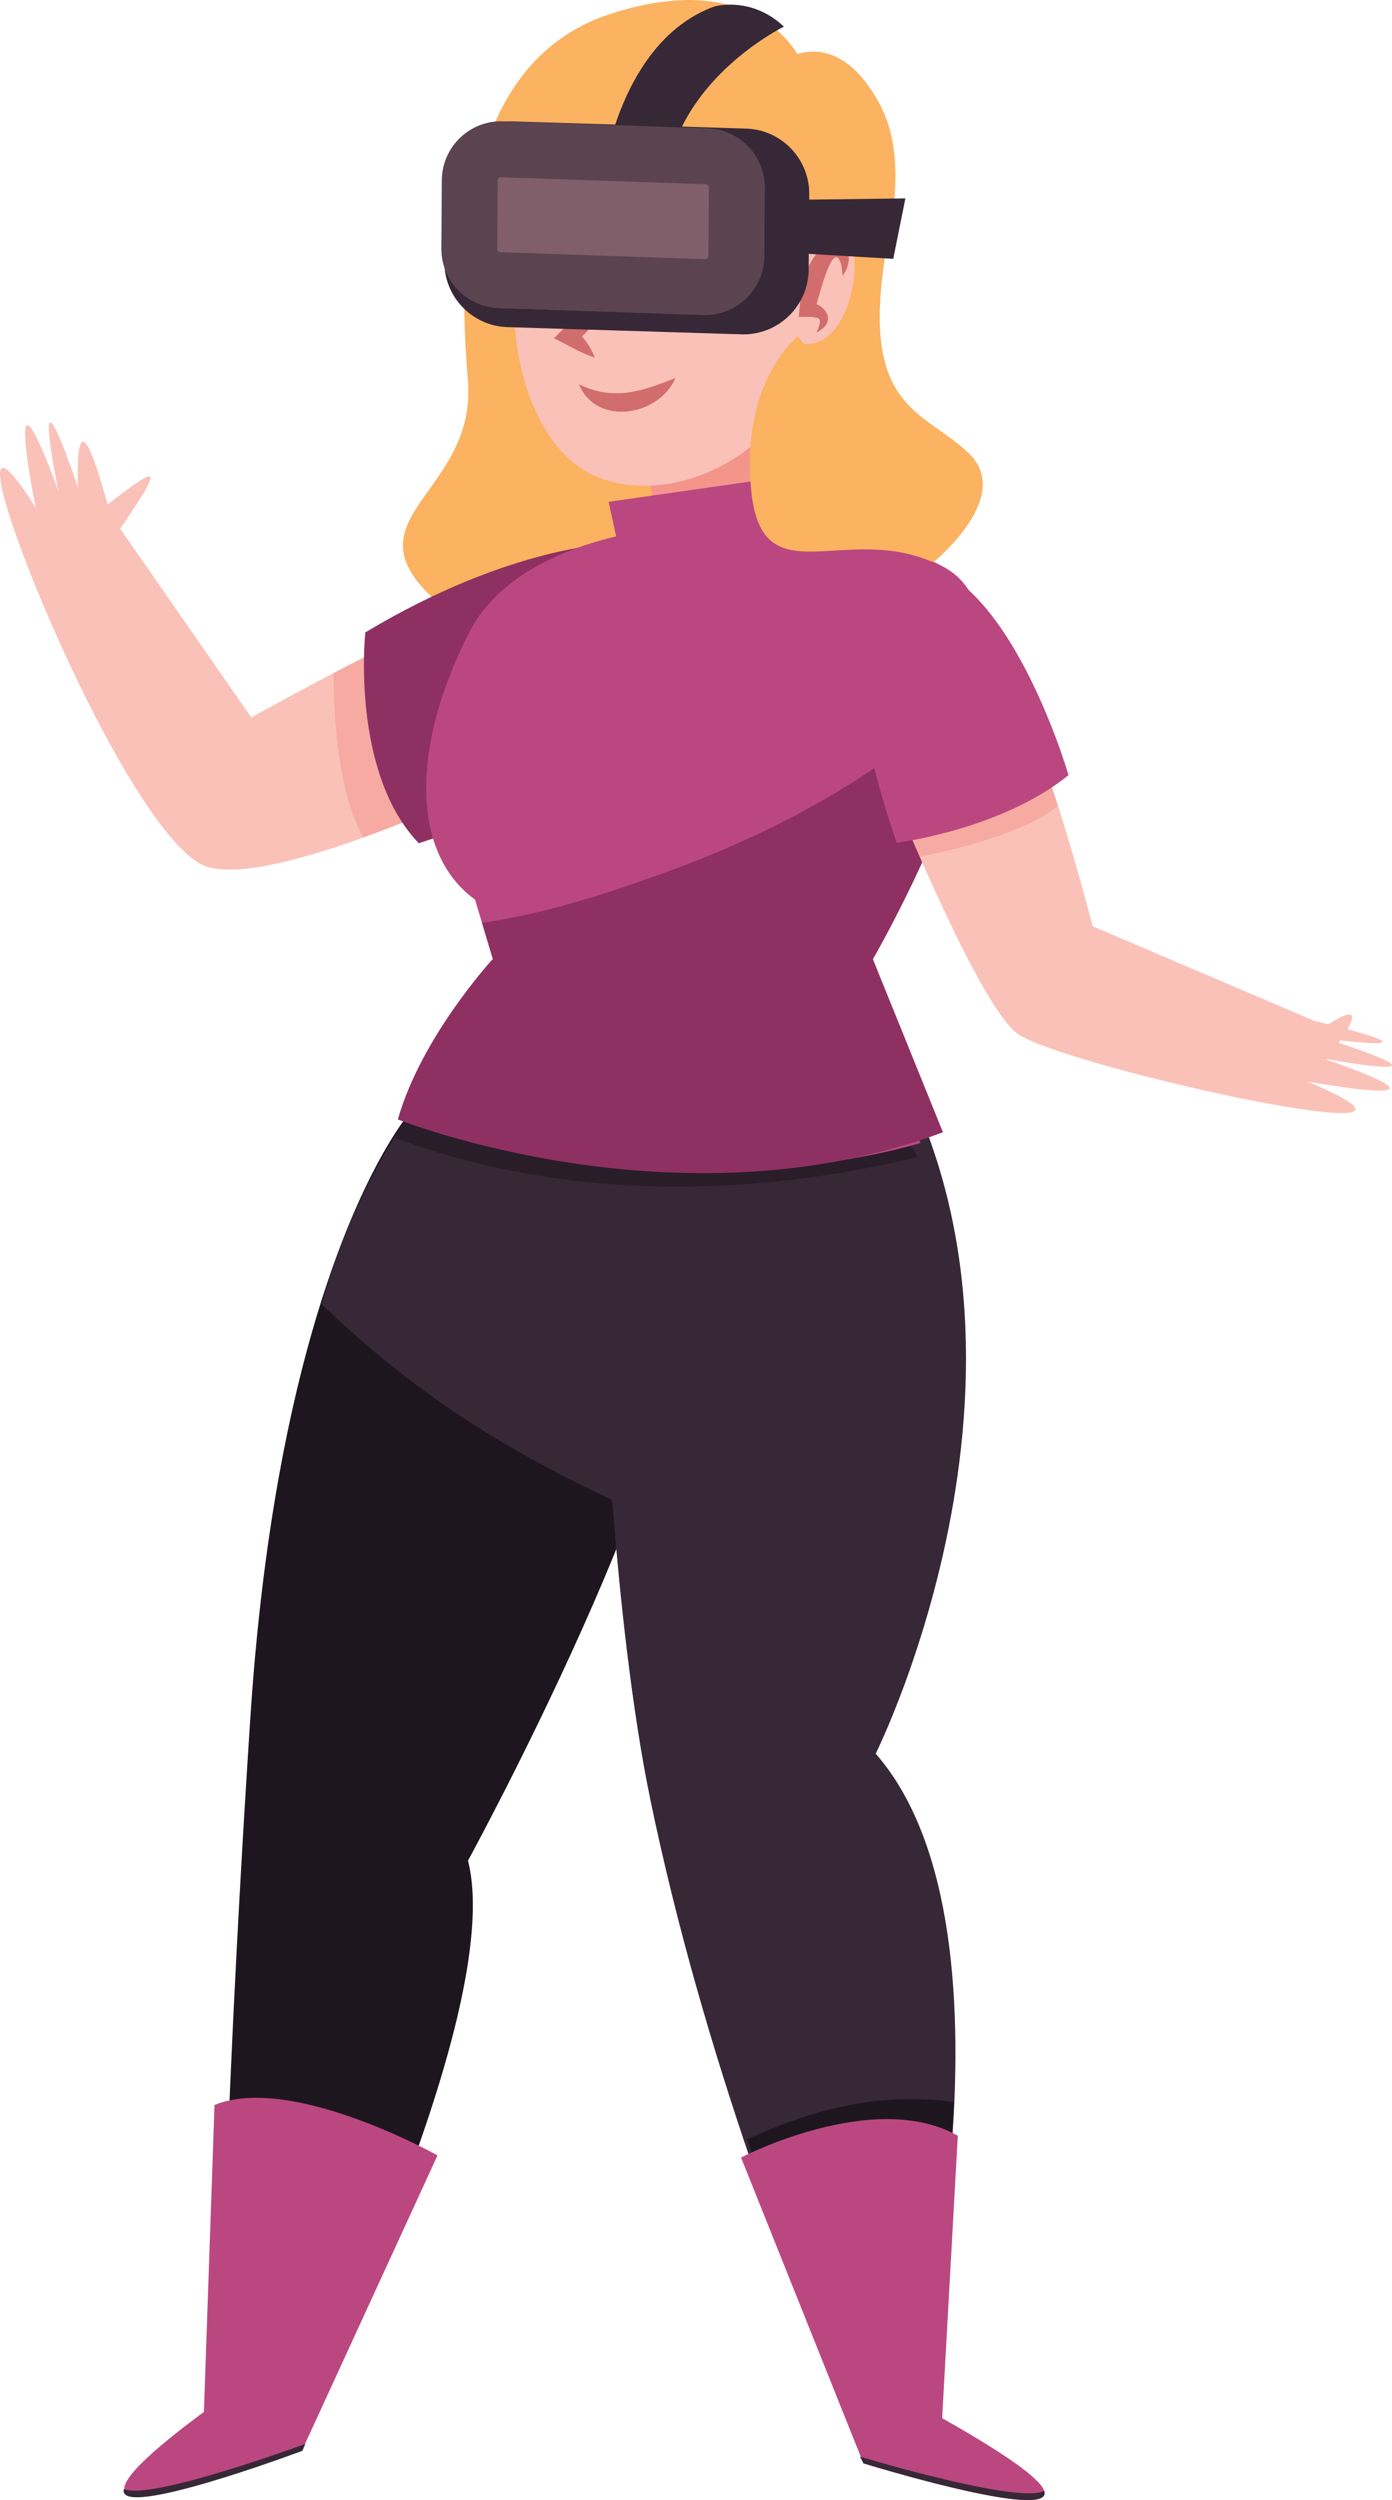 <?xml version="1.0" encoding="UTF-8"?>
<svg id="Layer_1" data-name="Layer 1" xmlns="http://www.w3.org/2000/svg" viewBox="0 0 118.17 212.2">
  <defs>
    <style>
      .cls-1, .cls-2 {
        fill: #f4958c;
      }

      .cls-3 {
        fill: #d26d6d;
      }

      .cls-4, .cls-2 {
        opacity: .5;
      }

      .cls-5 {
        opacity: .6;
      }

      .cls-6 {
        fill: #8f3063;
      }

      .cls-7 {
        fill: #bb4781;
      }

      .cls-8 {
        fill: #fbb261;
      }

      .cls-9 {
        fill: #1e161e;
      }

      .cls-10 {
        fill: #fac1b8;
      }

      .cls-11 {
        fill: #362836;
      }

      .cls-12 {
        fill: #805e6a;
      }
    </style>
  </defs>
  <g>
    <g>
      <path class="cls-9" d="m34.69,94.58s-10.92,12.6-13.44,51.24c-2.52,38.64-2.52,59.81-2.52,59.81l6.05,1.68s18.31-36.12,14.95-49.39c0,0,19.82-36.29,18.14-48.55-1.68-12.26-23.18-14.78-23.18-14.78Z"/>
      <g>
        <path class="cls-11" d="m77.06,205.28s10.72-41.06-2.72-56.44c0,0,17.81-35.62-.86-62.75-1.17-1.7-2.89-2.21-4.21-2.49l.03-.31-25.99-3.92.18.6c-1.75.51-4.95,10.42-7.11,12.75-4.74,5.12-8.06,14.11-9.07,17.98,8.44,8.13,16.43,12.72,24.56,16.56.1.26.15.41.14.41.58,7.72,1.64,17.53,3.19,25.03,4.51,21.79,12.32,41.76,17.88,55.16,0,0,24.85,8.78,3.99-2.59Z"/>
        <path class="cls-9" d="m77.06,205.28s3.22-13.75,3.92-26.88c-2.06-.26-4.14-.32-6.23-.12-3.97.4-7.72,1.64-11.32,3.29,3.3,9.23,6.77,19.38,9.64,26.3,0,0,24.85,8.78,3.99-2.59Z"/>
        <g class="cls-5">
          <path class="cls-9" d="m77.92,98.19c-1.24-1.91-2.71-3.71-4.44-5.37-1.49-1.43-2.89-2.21-4.21-2.49l.03-.31-25.99-3.92.18.6c-1.75.51-3.69,1.82-5.86,4.16-1.59,1.72-2.93,3.64-4.06,5.72,8.41,3.17,23.71,6.61,44.36,1.61Z"/>
        </g>
      </g>
    </g>
    <g>
      <g>
        <path class="cls-7" d="m18.2,178.66c6.56-2.67,18.94,4.28,18.94,4.28l-11.33,24.67s-27.66,11.28-8.5-2.9l.9-26.05Z"/>
        <path class="cls-11" d="m10.51,211.26c-.64,2.68,15.16-3.25,15.16-3.25l.25-.58c-3.56,1.28-13.39,4.68-15.41,3.83Z"/>
      </g>
      <g>
        <path class="cls-7" d="m81.31,181.27c-7.14-4.03-18.4,1.85-18.4,1.85l10.39,25.96s29.6,9.12,6.68-3.84l1.33-23.97Z"/>
        <path class="cls-11" d="m88.65,211.42c.82,2.64-15.35-2.35-15.35-2.35l-.29-.56c3.64,1.07,13.69,3.88,15.63,2.91Z"/>
      </g>
    </g>
  </g>
  <g>
    <g>
      <g>
        <polygon class="cls-1" points="53.1 39.43 54.34 49.98 66.69 50.48 65.11 33.6 53.1 39.43"/>
        <g>
          <path class="cls-8" d="m68.12,5.38s-3.36-8.4-16.3-4.2c-12.94,4.2-12.94,21.17-12.1,31.08.84,9.91-11.26,11.76-2.02,19.32,9.24,7.56,18.98,2.18,17.64-9.58-1.05-9.2,12.77-36.62,12.77-36.62Z"/>
          <path class="cls-10" d="m45.98,15.83c-4.6,8.33-2.18,22,4.83,24.7,9.38,3.61,23.96-7,18.47-24.57-7.77-.13-15.53-.22-23.3-.13Z"/>
        </g>
        <g>
          <path class="cls-8" d="m74.9,9.26c-2.75-5.48-5.97-5.1-7.31-4.63-.86,1.61-1.78,3.19-2.4,4.92-.46,1.29-.9,2.57-1.49,3.78-1.6,6.98,2.48,6.82,2.48,6.82-2.54,5.63-1.15,6.41-1.15,6.41,0,0,2.08-.31,3.16-3.72,1.3-4.13,5.11-1.76,3.72,2.44-1.77,5.37-4.19,3.28-4.19,3.28-.85,4.7-2.79,8.06-2.79,8.06,8.15-3.61,13.53-20.23,9.96-27.34Z"/>
          <path class="cls-8" d="m69.97,31.42l-2.24-2.87s-4.81,3.71-3.97,12.95c.84,9.24,7.73,2.86,15.46,6.22,0,0,6.89-5.54,3.02-9.24s-9.24-3.7-7.06-16.97c2.18-13.27-1.18.34-1.18.34l-3.36,9.41-.67.17Z"/>
        </g>
      </g>
      <g>
        <g>
          <path class="cls-3" d="m57.34,32.08c-1.39,3.24-6.69,4.15-8.19.54,2.9,1.4,5.24.65,8.19-.54h0Z"/>
          <path class="cls-3" d="m50.49,30.36c-1.34-.46-2.3-1.09-3.46-1.65,1.06-1.05,2.18-2.22,3.19-3.32.28-.3.56-.62.89-.95.14.92-.12,1.84-.55,2.65-.44.8-1.07,1.49-1.81,2l-.06-1.2c.81.65,1.44,1.47,1.8,2.47h0Z"/>
        </g>
        <g>
          <path class="cls-10" d="m66.82,27.55s.66-7.37,4.01-7.76c3.35-.39,1.56,11.08-3.35,9.2-4.91-1.88-.66-1.44-.66-1.44Z"/>
          <path class="cls-3" d="m69.3,28.23c.15-.31.46-.96.2-1.19-.14-.09-.62-.17-1.07-.15l-.62.02c.18-2.12.36-4.61,2.19-6.04,1.12-.65,2.35.39,2,1.53-.09.39-.26.73-.48,1.03-.01-.37-.05-.73-.13-1.04-.73-2.3-1.96,3.3-2.24,3.96,0,0-.57-.76-.57-.76,1.64.27,2.51,1.76.72,2.64h0Z"/>
        </g>
      </g>
    </g>
    <g>
      <g>
        <polygon class="cls-11" points="76.86 16.84 67.48 16.96 67.38 21.47 75.83 21.97 76.86 16.84"/>
        <path class="cls-11" d="m66.55,2.26s-8.76,4.27-9.94,12.6l-5.14-1.35s1.63-10.23,9.18-12.96c0,0,3.09-.92,5.89,1.7"/>
      </g>
      <g>
        <path class="cls-11" d="m37.72,22.19c-.02,3.06,2.44,5.56,5.51,5.58l19.84.61c3.06.02,5.56-2.44,5.58-5.51l.05-6.38c.02-3.06-2.44-5.56-5.51-5.58l-19.84-.61c-3.06-.02-5.56,2.44-5.58,5.51l-.05,6.38Z"/>
        <path class="cls-12" d="m37.47,21.08c-.02,2.78,2.22,5.05,4.99,5.07l17.35.59c2.78.02,5.05-2.22,5.07-4.99l.04-5.79c.02-2.78-2.22-5.05-4.99-5.07l-17.35-.59c-2.78-.02-5.05,2.22-5.07,4.99l-.04,5.79Z"/>
        <g class="cls-4">
          <path class="cls-11" d="m42.52,15.04l17.25.59h.06s.06,0,.06,0c.16,0,.29.13.29.29l-.04,5.79c0,.15-.12.28-.27.29l-17.25-.59h-.06s-.06,0-.06,0c-.03,0-.12,0-.21-.09-.08-.09-.08-.17-.08-.21l.04-5.79c0-.15.12-.28.27-.29m.02-4.74c-2.76,0-5.01,2.23-5.03,5l-.04,5.79c-.02,2.78,2.22,5.05,4.99,5.07l17.35.59s.02,0,.04,0c2.76,0,5.01-2.23,5.03-5l.04-5.79c.02-2.78-2.22-5.05-4.99-5.07l-17.35-.59s-.02,0-.04,0h0Z"/>
        </g>
      </g>
    </g>
  </g>
  <g>
    <g>
      <g>
        <g>
          <path class="cls-10" d="m55.61,59.87s-30.14,15.99-37.96,13.72c-7.53-2.19-24.55-46.19-14.62-30.51,0,0-2.99-14.74,1.93-1.4,0,0-2.67-12.92,1.67-.29,0,0-.53-10.12,2.73,2.27l11.98,17.24s30.46-17.26,33.54-12.65c3.08,4.62.74,11.61.74,11.61Z"/>
          <path class="cls-10" d="m9.16,46.38c5.36-7.71,4.57-7.13-1.07-2.75-4.7,3.65,1.07,2.75,1.07,2.75Z"/>
        </g>
        <path class="cls-2" d="m54.87,48.25c-2.13-3.2-17.37,4.09-26.56,8.88.06,4.64.42,9.92,2.52,13.95,11.27-4.06,24.77-11.21,24.77-11.21,0,0,2.34-6.99-.74-11.61Z"/>
      </g>
      <path class="cls-6" d="m31.01,53.68s-1.26,11.84,4.54,17.89l17.39-5.8-.5-19.66s-8.82,0-21.42,7.56Z"/>
    </g>
    <g>
      <g>
        <path class="cls-7" d="m33.78,95s23.18,8.06,44.35,2.02l-4.03-15.62s16.13-27.72,6.05-33.26c-10.08-5.54-34.52-5.8-40.32,5.54-4.86,9.51-5.04,18.65.5,22.68l1.51,5.04s-6.05,6.55-8.06,13.61Z"/>
        <polygon class="cls-7" points="52.43 46.12 51.67 42.59 67.54 40.32 67.04 47.38 52.43 46.12"/>
      </g>
      <path class="cls-6" d="m82.66,61.11c-.77-.23-1.53-.47-2.3-.72-6.95,6.25-15.49,10.64-24.25,13.79-4.89,1.76-10.02,3.41-15.19,4.14l.92,3.08s-6.05,6.55-8.06,13.61c0,0,23.76,9.49,46.27,1.09l-5.95-14.7s6.29-10.82,8.56-20.29Z"/>
    </g>
    <g>
      <g>
        <g>
          <path class="cls-10" d="m73.93,62.78s8.94,22.82,12.6,25.06c4.93,3.01,40.43,10.68,24.43,3.94,0,0,14.79,2.72,1.37-1.95,0,0,12.97,2.43.25-1.67,0,0,11.43,1.51-1.02-1.52l-18.81-8.03s-5.76-22.96-10.44-25.95c-4.67-2.99-8.38,10.12-8.38,10.12Z"/>
          <path class="cls-10" d="m110.99,88.23s6.18-4.86,2.76.13c-3.43,4.99-2.76-.13-2.76-.13Z"/>
        </g>
        <path class="cls-2" d="m83.9,71.24c1.94-.64,4.22-1.47,5.91-2.85-2.09-6.54-4.96-14.11-7.5-15.74-4.67-2.99-8.38,10.12-8.38,10.12,0,0,1.82,4.65,4.15,9.95,1.96-.41,3.92-.86,5.82-1.49Z"/>
      </g>
      <path class="cls-7" d="m76.12,71.53s8.88-1.11,14.59-5.74c0,0-5.39-18.64-14.17-18.09-8.78.56-.41,23.82-.41,23.82Z"/>
    </g>
    <path class="cls-8" d="m82.23,38.47c-3.69-3.53-8.75-3.7-7.3-15.27-.39-.23-.78-.45-1.18-.67l-3.11,8.72-.67.17-2.24-2.87s-4.81,3.71-3.97,12.95c.84,9.24,7.73,2.86,15.46,6.22,0,0,6.89-5.54,3.02-9.24Z"/>
  </g>
</svg>